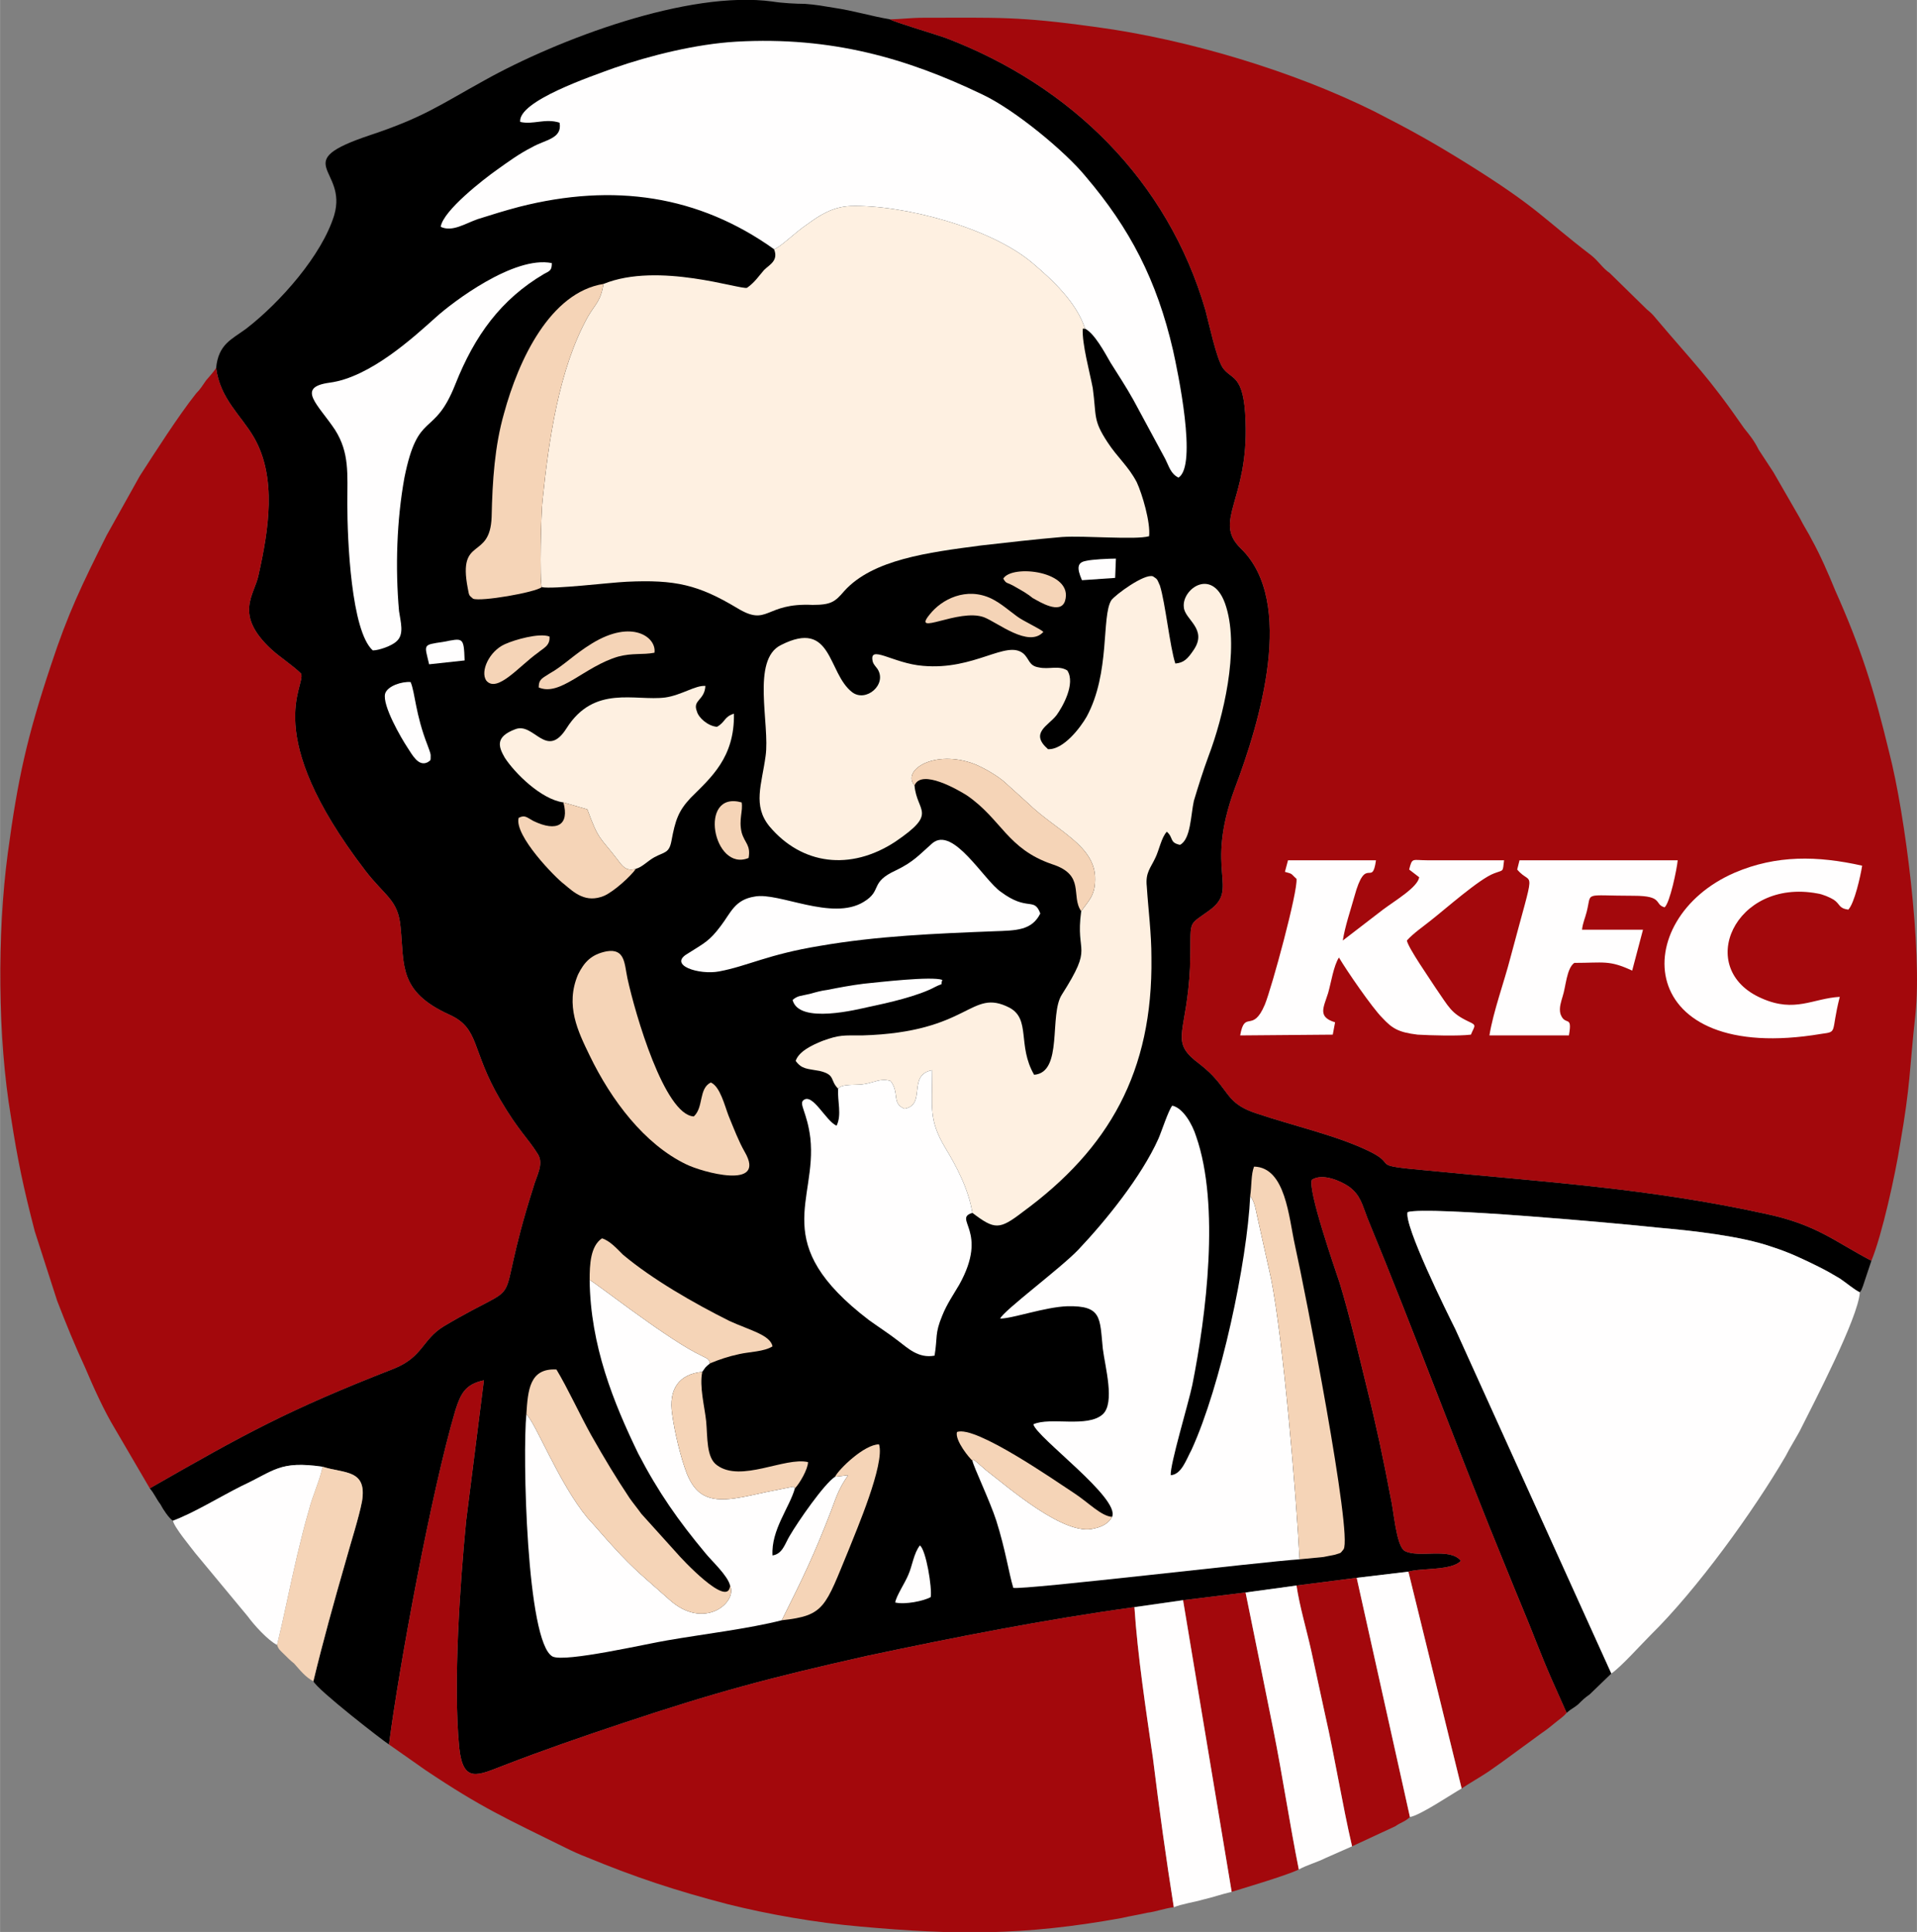 <?xml version="1.0" encoding="UTF-8"?>
<!DOCTYPE svg PUBLIC "-//W3C//DTD SVG 1.1//EN" "http://www.w3.org/Graphics/SVG/1.1/DTD/svg11.dtd">
<!-- Creator: CorelDRAW X7 -->
<svg xmlns="http://www.w3.org/2000/svg" xml:space="preserve" width="2379px" height="2398px" version="1.1" style="shape-rendering:geometricPrecision; text-rendering:geometricPrecision; image-rendering:optimizeQuality; fill-rule:evenodd; clip-rule:evenodd"
viewBox="0 0 2484 2504"
 xmlns:xlink="http://www.w3.org/1999/xlink">
 <rect x="0" y="0" width="2484" height="2504" fill="#808080" stroke="none"/>
 <defs>
  <style type="text/css">
   <![CDATA[
    .fil0 {fill:black}
    .fil1 {fill:#A3080C}
    .fil4 {fill:#F5D4B7}
    .fil2 {fill:#FEF0E1}
    .fil3 {fill:#FFFEFE}
   ]]>
  </style>
 </defs>
 <g id="Layer_x0020_1">
  <g id="_2635708474016">
   <path class="fil0" d="M280 477c5,40 33,62 49,90 30,52 19,120 6,178 -5,26 -33,51 17,97 11,10 28,21 38,31 7,16 -54,76 83,255 26,34 43,38 46,74 5,49 -3,83 63,113 40,18 28,45 66,110 24,41 36,50 49,71 8,13 -2,28 -6,43 -56,176 0,111 -116,180 -28,17 -27,40 -65,55 -138,54 -192,84 -316,155 6,7 8,13 14,21 3,6 11,18 16,21 27,-10 61,-31 89,-45 43,-20 49,-33 105,-25 28,9 58,3 51,45 -4,21 -15,55 -21,77 -15,52 -30,106 -42,156 5,11 90,77 98,82 13,-101 55,-328 86,-433 7,-22 13,-34 37,-39l-23 182c-8,82 -17,211 -9,294 5,47 24,36 58,23 49,-19 101,-37 152,-54 123,-41 190,-59 319,-88 113,-24 230,-47 346,-63l63 -9 81 -10 66 -9 78 -10 67 -8c16,-5 56,-1 68,-14 -14,-18 -55,-3 -73,-13 -11,-7 -14,-53 -18,-69 -9,-48 -19,-95 -31,-143 -11,-45 -22,-92 -35,-135 -7,-21 -42,-122 -36,-134 14,-9 38,2 48,9 15,11 17,23 24,41 62,150 119,306 182,459 12,30 25,60 37,91 6,15 12,30 19,46l20 45c7,-6 9,-6 15,-11 6,-6 8,-8 15,-13 3,-3 26,-25 28,-27l-202 -446c-11,-22 -67,-135 -62,-152 25,-8 278,15 323,20 46,4 109,11 149,25 22,7 41,16 61,26 10,5 17,9 27,15 9,6 18,14 26,18l2 -3c0,0 2,-5 2,-5l11 -33c-48,-25 -71,-47 -138,-61 -151,-33 -285,-41 -438,-56 -77,-7 -37,-6 -73,-24 -42,-21 -101,-34 -148,-50 -34,-11 -35,-25 -54,-46 -9,-10 -17,-16 -26,-23 -31,-26 -10,-37 -6,-120 2,-65 -5,-52 25,-74 40,-29 -7,-49 33,-158 33,-87 79,-242 8,-311 -37,-36 10,-62 6,-165 -2,-63 -19,-53 -30,-70 -8,-13 -17,-55 -22,-74 -49,-168 -174,-291 -337,-353 -14,-5 -65,-20 -72,-24 -24,-4 -46,-11 -73,-15 -12,-2 -23,-4 -37,-5 -11,0 -30,-1 -42,-3 -109,-15 -278,49 -373,102 -58,32 -79,48 -148,71 -108,36 -29,43 -47,104 -16,52 -70,113 -114,147 -19,14 -36,20 -39,51z"/>
   <path class="fil1" d="M1153 25c7,4 58,19 72,24 163,62 288,185 337,353 5,19 14,61 22,74 11,17 28,7 30,70 4,103 -43,129 -6,165 71,69 25,224 -8,311 -40,109 7,129 -33,158 -30,22 -23,9 -25,74 -4,83 -25,94 6,120 9,7 17,13 26,23 19,21 20,35 54,46 47,16 106,29 148,50 36,18 -4,17 73,24 153,15 287,23 438,56 67,14 90,36 138,61 14,-34 31,-112 37,-150 14,-80 12,-96 20,-169 9,-83 -13,-259 -34,-340 -20,-83 -37,-136 -70,-210 -9,-22 -19,-45 -30,-65 -5,-10 -10,-17 -16,-29l-34 -59c-7,-11 -12,-18 -19,-29 -6,-12 -11,-18 -19,-28 -47,-68 -65,-84 -114,-142 -4,-5 -7,-8 -12,-12l-48 -47c-10,-7 -14,-15 -24,-23 -64,-49 -68,-61 -161,-119 -45,-28 -74,-44 -121,-68 -105,-52 -241,-93 -360,-109 -101,-14 -126,-12 -223,-12 -18,0 -30,2 -44,2z"/>
   <path class="fil1" d="M194 1929c124,-71 178,-101 316,-155 38,-15 37,-38 65,-55 116,-69 60,-4 116,-180 4,-15 14,-30 6,-43 -13,-21 -25,-30 -49,-71 -38,-65 -26,-92 -66,-110 -66,-30 -58,-64 -63,-113 -3,-36 -20,-40 -46,-74 -137,-179 -76,-239 -83,-255 -10,-10 -27,-21 -38,-31 -50,-46 -22,-71 -17,-97 13,-58 24,-126 -6,-178 -16,-28 -44,-50 -49,-90 -4,6 -8,10 -13,16 -5,7 -7,11 -13,17 -23,29 -53,76 -73,107l-43 77c-32,64 -50,101 -72,168 -31,93 -43,147 -56,244 -14,105 -13,240 4,341 9,58 16,91 31,149l29 90c12,31 23,58 36,86 11,26 25,57 39,80l45 77z"/>
   <path class="fil2" d="M1003 323c6,15 -6,20 -13,27 -7,8 -12,16 -22,23 -8,3 -115,-34 -186,-5 -4,23 -10,25 -20,42 -38,68 -51,161 -59,238 -2,15 -4,105 -1,113 15,3 88,-6 110,-7 63,-3 93,4 143,34 41,25 35,-7 98,-4 24,0 29,-4 41,-18 37,-41 109,-50 177,-59 35,-4 70,-8 105,-11 30,-2 95,4 113,-1 2,-18 -9,-55 -16,-70 -11,-21 -25,-32 -38,-52 -19,-29 -14,-33 -19,-70 -4,-21 -14,-57 -13,-77l3 0c-11,-34 -42,-63 -68,-85 -54,-46 -168,-76 -236,-74 -23,1 -40,12 -55,23 -18,12 -35,30 -44,33z"/>
   <path class="fil1" d="M504 2261l47 33c73,49 105,63 182,101 8,4 19,9 27,12 63,26 114,43 183,61 52,13 114,24 172,29 122,11 211,12 338,-11 13,-3 21,-4 34,-7 10,-1 23,-6 34,-7 -10,-63 -19,-128 -27,-193 -9,-62 -20,-134 -24,-196 -116,16 -233,39 -346,63 -129,29 -196,47 -319,88 -51,17 -103,35 -152,54 -34,13 -53,24 -58,-23 -8,-83 1,-212 9,-294l23 -182c-24,5 -30,17 -37,39 -31,105 -73,332 -86,433z"/>
   <path class="fil2" d="M1185 1018c-17,-20 26,-47 77,-28 13,5 31,16 39,23l31 28c37,36 88,55 87,99 0,21 -9,28 -18,41 -8,58 17,42 -25,108 -17,26 2,101 -36,104 -22,-38 -4,-72 -32,-87 -51,-26 -50,32 -191,36 -24,0 -29,-1 -51,7 -15,6 -31,14 -35,26 8,11 15,10 31,13 21,5 13,12 24,23 5,-7 25,-4 34,-6 13,-2 21,-8 34,-4 12,16 1,29 18,36 29,-5 3,-44 36,-50 0,49 -5,64 17,101 14,23 30,53 35,84 29,22 35,22 65,-1 112,-82 169,-182 167,-330 0,-32 -4,-61 -6,-92 -2,-18 5,-24 11,-37 5,-10 8,-27 15,-34 9,8 3,14 17,17 14,-7 14,-39 18,-57 6,-20 12,-39 19,-58 19,-50 40,-137 23,-193 -16,-54 -58,-24 -55,0 1,16 31,28 13,55 -8,12 -13,17 -24,18 -7,-21 -13,-79 -20,-101 -4,-9 -3,-8 -9,-12 -11,-4 -49,24 -54,31 -13,21 -1,94 -32,151 -8,14 -30,43 -50,42 -24,-21 0,-30 11,-44 8,-11 25,-41 14,-58 -11,-7 -24,-1 -37,-4 -13,-2 -12,-11 -20,-18 -22,-18 -63,22 -130,16 -39,-3 -71,-29 -65,-5 1,3 3,5 6,9 13,20 -15,44 -33,30 -32,-25 -25,-95 -92,-61 -39,19 -14,103 -20,144 -5,37 -17,64 5,91 42,50 105,58 163,20 56,-38 28,-38 25,-73z"/>
   <path class="fil3" d="M2088 2169c12,-8 38,-37 51,-50 60,-59 133,-160 175,-232 5,-10 12,-21 18,-32 18,-36 76,-147 78,-180 -8,-4 -17,-12 -26,-18 -10,-6 -17,-10 -27,-15 -20,-10 -39,-19 -61,-26 -40,-14 -103,-21 -149,-25 -45,-5 -298,-28 -323,-20 -5,17 51,130 62,152l202 446z"/>
   <path class="fil3" d="M1003 323c9,-3 26,-21 44,-33 15,-11 32,-22 55,-23 68,-2 182,28 236,74 26,22 57,51 68,85 12,6 25,30 33,44 10,16 20,31 30,49l41 76c5,10 7,19 17,24 25,-15 -1,-138 -7,-165 -21,-91 -56,-158 -113,-225 -26,-32 -92,-87 -135,-107 -96,-46 -194,-75 -318,-68 -52,3 -112,18 -158,34 -30,11 -125,43 -122,70 17,4 32,-5 51,1 4,21 -19,22 -36,32 -16,8 -31,19 -45,29 -17,12 -70,53 -73,74 15,7 31,-4 48,-10 19,-6 35,-11 54,-16 122,-31 232,-15 330,55z"/>
   <path class="fil3" d="M1441 1966c-4,8 -13,13 -23,15 -38,11 -111,-53 -141,-76 -3,-3 -6,-5 -9,-8 -10,-8 -5,-5 -8,-4 1,7 23,53 31,78 12,38 16,67 22,87 13,3 324,-34 371,-37 -4,-80 -21,-284 -37,-364l-18 -81c-2,-9 -3,-18 -9,-26 -4,86 -38,246 -76,329 -7,13 -13,32 -27,33 -1,-14 23,-93 28,-117 18,-90 36,-233 5,-322 -5,-16 -17,-37 -31,-40 -5,6 -14,34 -18,43 -22,49 -68,106 -104,144 -23,24 -97,79 -101,89 16,0 58,-15 87,-16 45,-1 42,15 46,55 3,24 16,70 0,85 -20,18 -68,3 -90,13 4,17 113,96 102,120z"/>
   <path class="fil1" d="M1825 2037l69 281c12,-8 23,-14 35,-22 6,-4 11,-8 17,-12l52 -38c6,-4 11,-8 17,-13 6,-5 11,-8 15,-13l-20 -45c-7,-16 -13,-31 -19,-46 -12,-31 -25,-61 -37,-91 -63,-153 -120,-309 -182,-459 -7,-18 -9,-30 -24,-41 -10,-7 -34,-18 -48,-9 -6,12 29,113 36,134 13,43 24,90 35,135 12,48 22,95 31,143 4,16 7,62 18,69 18,10 59,-5 73,13 -12,13 -52,9 -68,14z"/>
   <path class="fil3" d="M946 2055c10,22 -34,59 -79,18 -30,-27 -44,-37 -73,-69 -12,-13 -21,-24 -33,-37 -37,-45 -67,-123 -79,-134 -5,50 0,296 34,314 16,8 124,-17 149,-21 46,-8 105,-15 148,-26 28,-56 42,-85 64,-142 8,-22 11,-30 22,-46l-17 2c-14,9 -48,58 -59,77 -6,10 -9,23 -22,25 -2,-33 22,-62 29,-87 -4,-3 4,-3 -8,-1l-30 6c-14,3 -26,6 -40,8 -35,5 -51,-5 -62,-32 -8,-21 -16,-54 -19,-77 -5,-33 9,-52 39,-55 5,-7 3,-5 10,-11 -2,-7 -2,-5 -19,-14 -45,-24 -130,-91 -137,-94 1,85 31,159 63,225 26,50 52,87 87,129 8,10 29,29 32,42z"/>
   <path class="fil3" d="M1086 1411c-1,16 5,34 -2,48 -14,-6 -31,-43 -43,-33 -6,5 5,16 9,49 9,82 -55,136 76,236 14,10 25,17 38,27 12,9 26,23 47,19 4,-24 0,-28 10,-52 6,-15 15,-28 22,-40 39,-70 -9,-85 17,-93 -5,-31 -21,-61 -35,-84 -22,-37 -17,-52 -17,-101 -33,6 -7,45 -36,50 -17,-7 -6,-20 -18,-36 -13,-4 -21,2 -34,4 -9,2 -29,-1 -34,6z"/>
   <path class="fil3" d="M483 843c8,0 25,-6 31,-12 10,-9 5,-25 3,-39 -5,-56 -3,-118 7,-173 18,-89 38,-50 66,-121 25,-63 59,-110 115,-143 8,-4 10,-5 10,-14 -49,-10 -129,51 -150,70 -28,25 -85,78 -138,85 -44,6 -15,28 7,61 19,30 16,57 16,96 0,47 5,165 33,190z"/>
   <path class="fil3" d="M1665 1130c11,3 7,2 15,9 2,16 -32,141 -41,163 -16,38 -26,6 -32,40l120 -1 3 -16c-23,-7 -15,-19 -9,-38 4,-14 7,-35 14,-46 10,17 43,65 56,78 13,14 21,19 46,22 18,1 52,2 69,0 5,-12 8,-12 -3,-17 -23,-11 -25,-18 -43,-44 -7,-11 -35,-51 -37,-61 8,-9 21,-18 31,-26 18,-14 63,-54 82,-61 13,-5 11,-1 13,-17l-100 0c-19,0 -19,-4 -23,12l13 10c-2,13 -31,30 -47,42l-52 40c3,-19 10,-39 15,-57 15,-55 23,-11 28,-47l-114 0 -4 15z"/>
   <path class="fil2" d="M730 1040l31 9c15,41 16,35 39,65 6,8 11,16 24,12 8,-2 15,-10 24,-15 13,-7 19,-5 22,-21 5,-27 9,-39 25,-56 26,-26 57,-52 56,-109 -13,4 -11,11 -22,17 -12,-1 -24,-12 -26,-20 -6,-15 10,-14 11,-33 -13,-1 -31,12 -52,15 -39,5 -92,-17 -128,40 -26,41 -42,-8 -66,1 -27,10 -22,23 -14,37 13,20 47,54 76,58z"/>
   <path class="fil1" d="M1533 2074l63 378c6,-2 71,-21 87,-29 -12,-60 -21,-121 -33,-181 -12,-60 -24,-119 -36,-178l-81 10z"/>
   <path class="fil3" d="M1348 1184c-8,-22 -16,-2 -51,-28 -22,-15 -62,-86 -89,-63 -16,14 -24,24 -47,35 -35,16 -17,26 -42,41 -41,25 -110,-13 -141,-7 -26,4 -31,21 -44,38 -15,20 -21,22 -43,36 -26,15 15,28 41,23 37,-7 63,-22 130,-33 75,-13 150,-16 226,-19 29,-1 49,-1 60,-23z"/>
   <path class="fil3" d="M1966 1127c20,24 25,-13 -9,115 -8,31 -22,69 -27,100l103 0c5,-28 -5,-11 -11,-28 -2,-8 1,-16 3,-23 4,-12 5,-36 15,-43 38,0 45,-4 75,10l14 -53 -79 0c1,-9 4,-15 6,-23 7,-27 -6,-21 61,-21 39,0 26,11 40,15 7,-6 16,-50 17,-61l-205 0 -3 12z"/>
   <path class="fil3" d="M1470 2083c4,62 15,134 24,196 8,65 17,130 27,193 9,-4 28,-7 38,-10 13,-3 24,-7 37,-10l-63 -378 -63 9z"/>
   <path class="fil3" d="M2384 1292c-35,2 -58,21 -101,2 -88,-38 -35,-156 72,-136 7,1 16,5 21,8 9,6 6,11 19,13 8,-8 16,-44 18,-57 -58,-13 -111,-14 -165,9 -139,60 -132,250 112,209 22,-3 12,-1 24,-48z"/>
   <path class="fil4" d="M702 761c-3,-8 -1,-98 1,-113 8,-77 21,-170 59,-238 10,-17 16,-19 20,-42 -69,11 -110,98 -129,168 -12,42 -15,87 -16,134 -2,57 -44,24 -31,92 2,10 1,9 7,14 10,4 80,-8 89,-15z"/>
   <path class="fil1" d="M1680 2055c4,27 13,57 19,84 6,27 12,56 18,83 13,57 22,115 35,171l56 -26c7,-5 13,-6 19,-12l-69 -310 -78 10z"/>
   <path class="fil3" d="M1614 2064c12,59 24,118 36,178 12,60 21,121 33,181 11,-6 23,-9 35,-15l34 -15c-13,-56 -22,-114 -35,-171 -6,-27 -12,-56 -18,-83 -6,-27 -15,-57 -19,-84l-66 9z"/>
   <path class="fil4" d="M921 1403c-16,8 -9,32 -22,44 -38,-2 -76,-133 -86,-179 -4,-19 -3,-39 -27,-35 -20,4 -29,14 -37,30 -17,40 0,74 15,105 28,58 71,115 125,141 20,10 105,34 76,-16 -8,-14 -14,-30 -21,-47 -5,-13 -11,-38 -23,-43z"/>
   <path class="fil4" d="M1620 1550c6,8 7,17 9,26l18 81c16,80 33,284 37,364 10,-1 20,-2 31,-3 4,-1 11,-2 15,-3 9,-3 6,-1 11,-7 12,-18 -50,-336 -63,-394 -8,-36 -12,-101 -53,-102 -4,10 -3,25 -5,38z"/>
   <path class="fil3" d="M224 1971c2,9 23,34 29,42l68 82c8,11 26,31 38,37 9,-37 17,-78 26,-116 5,-20 9,-38 15,-58 5,-20 14,-38 18,-57 -56,-8 -62,5 -105,25 -28,14 -62,35 -89,45z"/>
   <path class="fil3" d="M1758 2045l69 310c13,-2 53,-29 67,-37l-69 -281 -67 8z"/>
   <path class="fil4" d="M682 1833c12,11 42,89 79,134 12,13 21,24 33,37 29,32 43,42 73,69 45,41 89,4 79,-18 -2,31 -64,-36 -69,-42l-46 -51c-5,-7 -10,-13 -15,-20 -18,-27 -33,-52 -50,-82 -15,-27 -30,-60 -45,-85 -35,-2 -37,27 -39,58z"/>
   <path class="fil4" d="M359 2132c2,6 4,7 9,12 5,5 8,8 13,12 8,9 15,18 25,23 12,-50 27,-104 42,-156 6,-22 17,-56 21,-77 7,-42 -23,-36 -51,-45 -4,19 -13,37 -18,57 -6,20 -10,38 -15,58 -9,38 -17,79 -26,116z"/>
   <path class="fil4" d="M764 1659c7,3 92,70 137,94 17,9 17,7 19,14 12,-5 24,-9 38,-12 13,-3 32,-3 43,-10 -3,-15 -30,-21 -56,-33 -46,-23 -100,-54 -138,-86 -8,-8 -17,-18 -27,-21 -15,10 -16,34 -16,54z"/>
   <path class="fil4" d="M1185 1018c9,-22 57,6 68,13 45,31 52,69 110,89 44,14 24,41 38,61 9,-13 18,-20 18,-41 1,-44 -50,-63 -87,-99l-31 -28c-8,-7 -26,-18 -39,-23 -51,-19 -94,8 -77,28z"/>
   <path class="fil4" d="M1030 1929c6,-6 17,-25 17,-34 -30,-7 -87,27 -118,4 -14,-10 -12,-36 -14,-57 -2,-19 -9,-45 -5,-64 -30,3 -44,22 -39,55 3,23 11,56 19,77 11,27 27,37 62,32 14,-2 26,-5 40,-8l30 -6c12,-2 4,-2 8,1z"/>
   <path class="fil4" d="M824 1126c-13,4 -18,-4 -24,-12 -23,-30 -24,-24 -39,-65l-31 -9c8,29 -8,39 -39,24 -9,-5 -11,-8 -19,-4 -6,23 48,78 59,86 13,11 28,25 52,15 13,-6 34,-25 41,-35z"/>
   <path class="fil4" d="M1082 1914l17 -2c-11,16 -14,24 -22,46 -22,57 -36,86 -64,142 56,-6 56,-17 87,-92 9,-23 47,-111 39,-136 -19,0 -52,32 -57,42z"/>
   <path class="fil4" d="M1260 1893c3,-1 -2,-4 8,4 3,3 6,5 9,8 30,23 103,87 141,76 10,-2 19,-7 23,-15 -14,-1 -30,-18 -48,-30 -26,-17 -129,-89 -153,-80 -3,11 17,35 20,37z"/>
   <path class="fil3" d="M1027 1296c8,32 85,12 99,9 24,-5 64,-14 86,-26 12,-6 6,0 9,-9 -14,-5 -82,3 -102,5 -16,2 -32,5 -47,8 -8,1 -15,3 -22,5 -12,3 -16,2 -23,8z"/>
   <path class="fil4" d="M698 891c28,12 59,-27 103,-40 19,-5 31,-2 47,-5 3,-20 -29,-44 -81,-12 -23,14 -37,29 -55,39 -9,6 -14,7 -14,18z"/>
   <path class="fil4" d="M1352 819c-4,-4 -26,-14 -34,-20 -11,-8 -21,-17 -33,-23 -33,-16 -65,1 -80,20 -25,30 37,-8 70,4 18,7 58,40 77,19z"/>
   <path class="fil3" d="M554 988c4,-3 4,-1 4,-9 0,-3 -3,-10 -4,-13 -16,-41 -16,-68 -22,-82 -11,-1 -30,5 -33,15 -4,15 21,58 29,70 6,9 14,25 26,19z"/>
   <path class="fil4" d="M712 825c-13,-5 -45,4 -58,10 -20,9 -32,35 -24,47 14,17 43,-19 67,-36 7,-6 16,-9 15,-21z"/>
   <path class="fil4" d="M970 1112c3,-17 -5,-19 -9,-33 -4,-17 2,-28 0,-39 -57,-16 -37,91 9,72z"/>
   <path class="fil4" d="M1300 750c5,8 3,3 18,12 7,4 14,8 20,13 9,5 36,22 42,4 12,-39 -69,-48 -80,-29z"/>
   <path class="fil3" d="M1160 2077c13,3 37,-2 46,-7 2,-12 -6,-61 -14,-67 -8,10 -10,27 -15,38 -4,10 -16,28 -17,36z"/>
   <path class="fil3" d="M556 861l46 -5c-1,-31 -2,-29 -28,-24 -27,4 -24,3 -18,29z"/>
   <path class="fil3" d="M1402 752l43 -3 1 -25c-9,0 -31,1 -39,3 -11,2 -12,9 -5,25z"/>
  </g>
 </g>
</svg>
